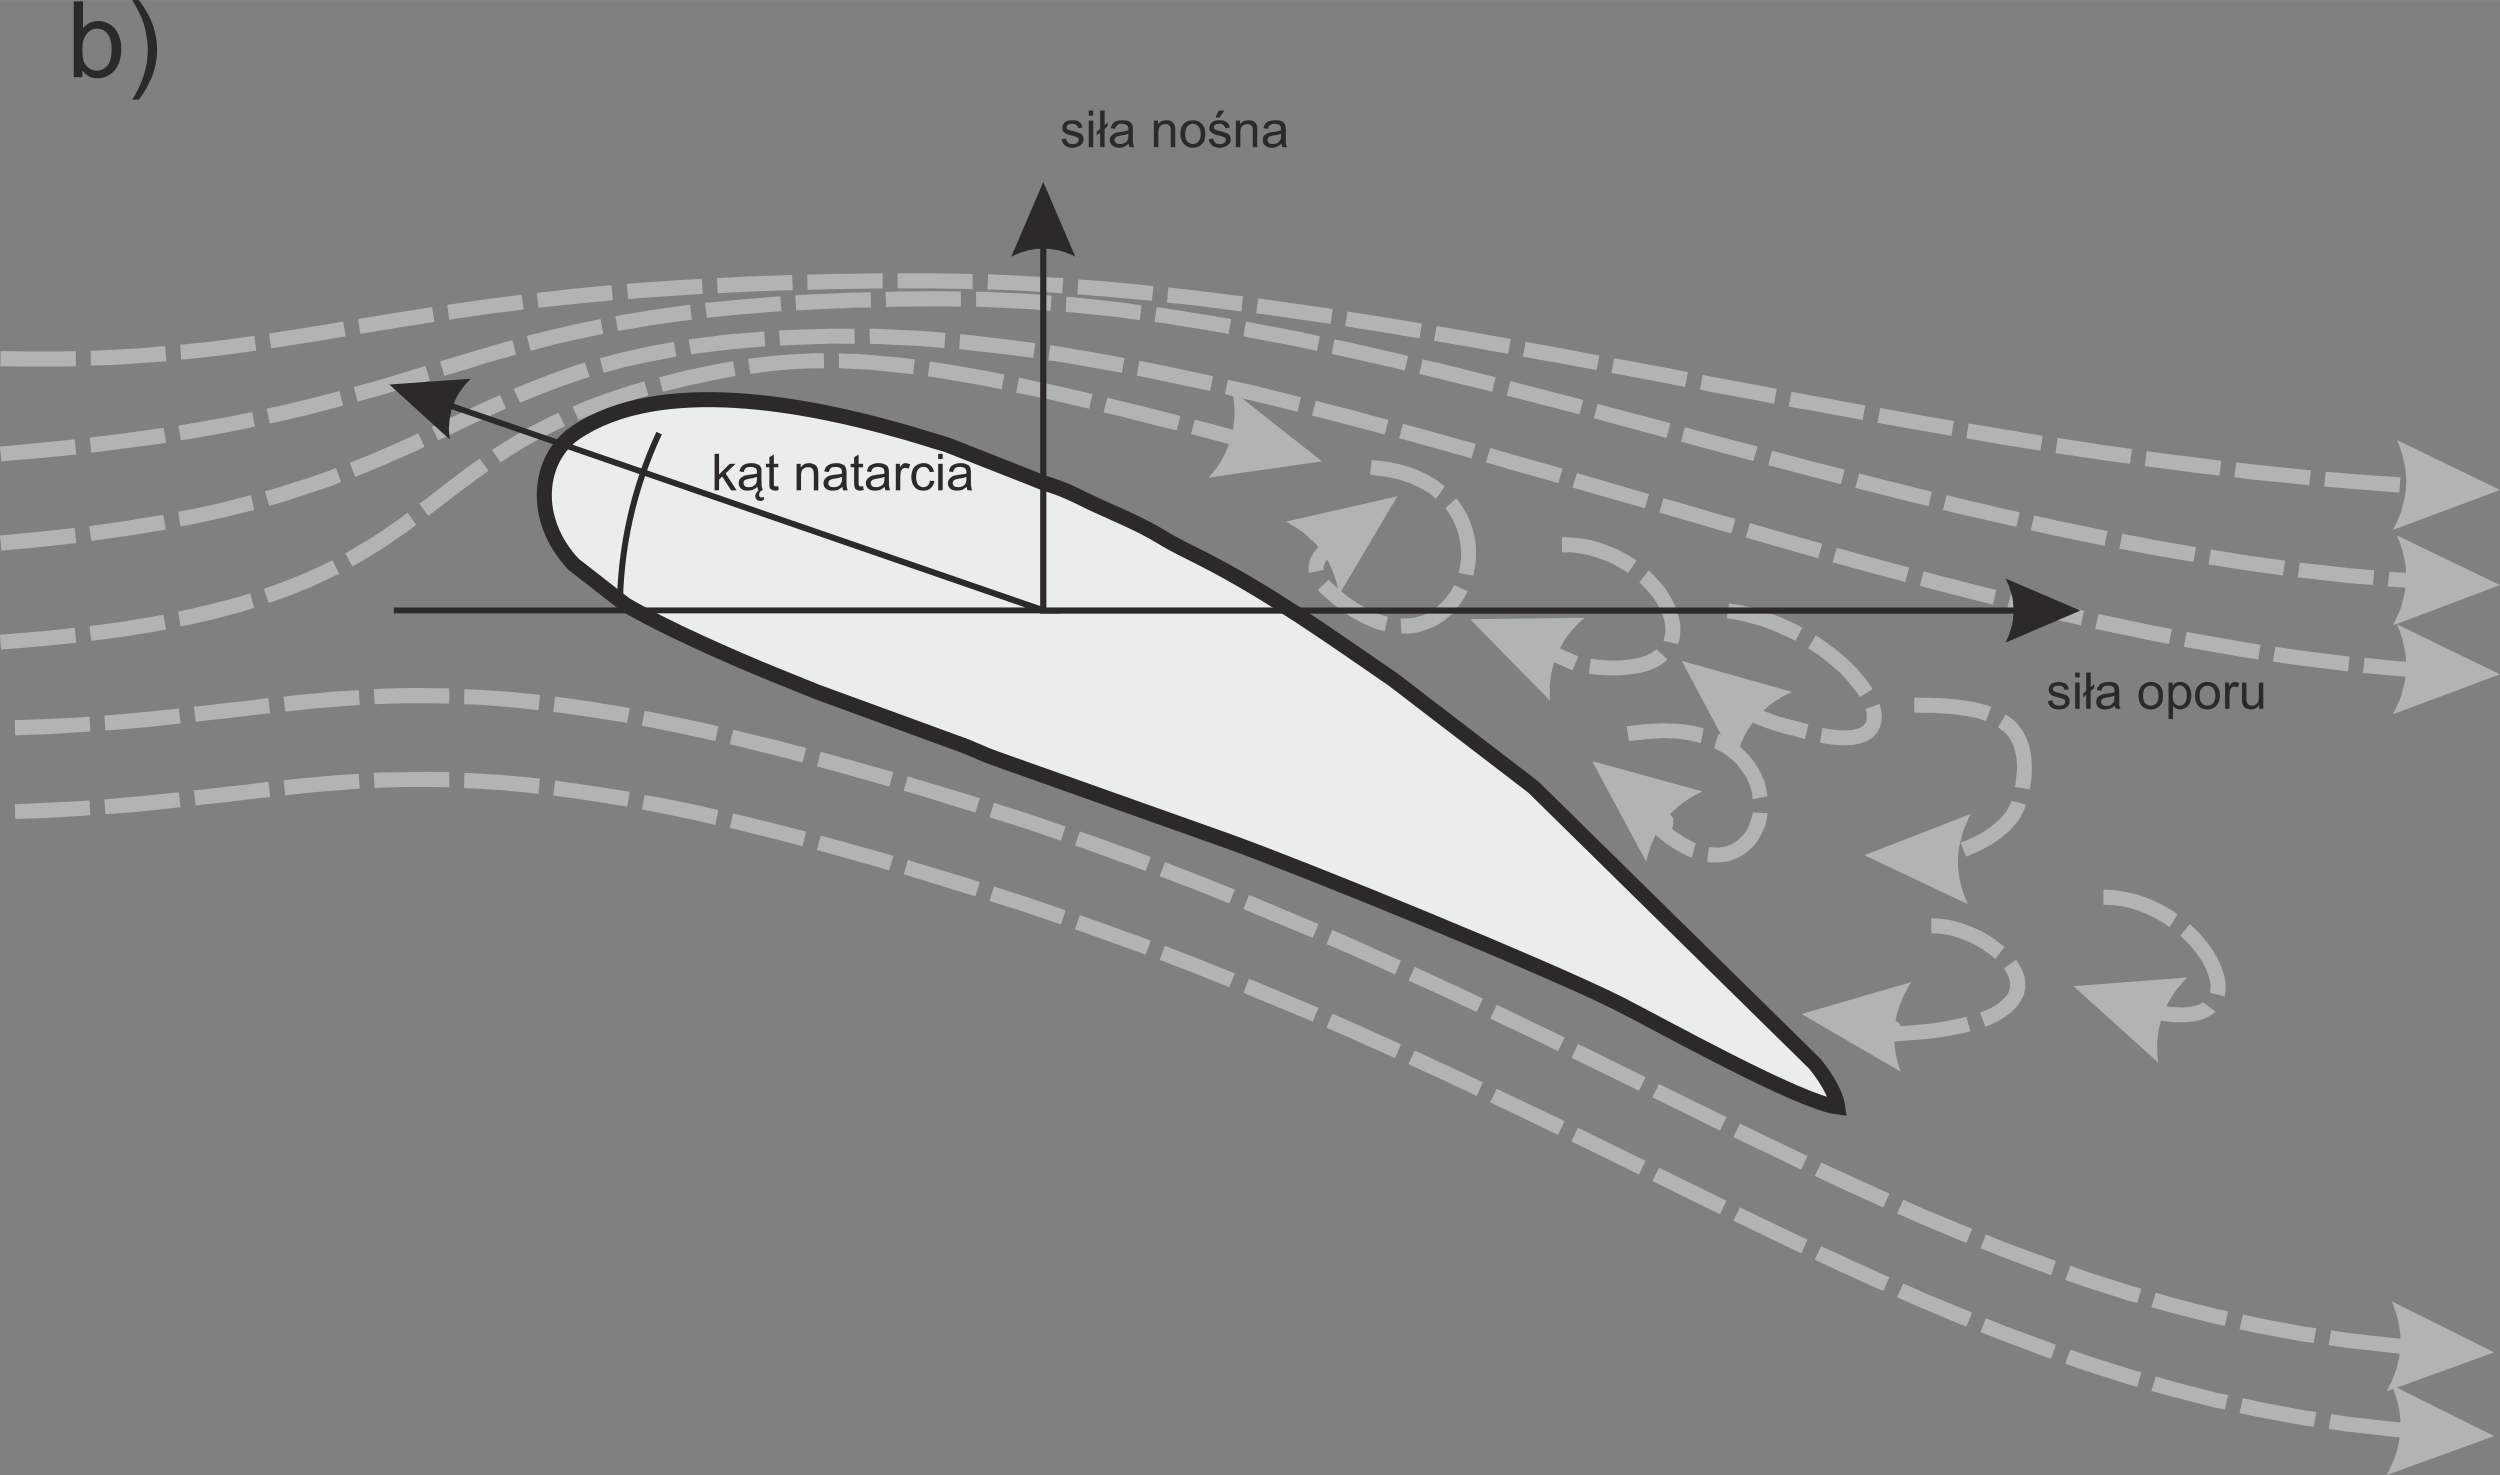 <svg width="314.323" height="185.458" viewBox="0 0 7256 4281" xmlns="http://www.w3.org/2000/svg" xmlns:xlink="http://www.w3.org/1999/xlink" fill-rule="evenodd" clip-rule="evenodd" overflow="hidden"><rect x="0" y="0" width="7256" height="4281" fill="#808080" stroke="none"/><defs></defs><g id="Warstwa_x0020_1"><g id="_545606176"><g><path d="M220 1019 220 1063 173 1064 89 1064 1 1063 2 1019 89 1020 172 1020 220 1019ZM479 1005 483 1048 475 1049 403 1054 330 1059 264 1061 263 1018 328 1015 401 1011 471 1005 479 1005ZM738 974 744 1018 741 1018 677 1027 611 1035 544 1042 526 1044 523 1000 539 999 606 992 671 984 735 975 738 974ZM996 933 1003 976 998 977 934 988 869 998 806 1008 787 1011 781 968 799 965 863 955 926 945 991 934 996 933ZM1254 891 1261 934 1199 944 1130 955 1064 966 1046 969 1039 926 1056 923 1123 912 1192 901 1254 891ZM1514 855 1520 898 1498 901 1419 911 1343 922 1304 928 1298 885 1336 879 1413 868 1493 858 1514 855ZM1775 828 1779 871 1760 873 1668 882 1581 891 1563 893 1558 850 1576 848 1664 838 1756 829 1775 828ZM2037 809 2040 853 1959 858 1857 865 1823 868 1819 824 1853 821 1956 814 2037 809ZM2299 798 2301 842 2300 842 2180 846 2083 851 2081 807 2178 802 2299 798 2299 798ZM2562 793 2562 837 2561 837 2427 839 2344 841 2343 797 2426 795 2561 793 2562 793ZM2704 793 2703 837 2703 837 2605 837 2605 793 2704 793 2704 793ZM2823 795 2823 839 2703 837 2704 793 2823 795ZM3086 807 3083 851 3083 851 2956 843 2866 840 2868 796 2958 800 3086 807 3086 807ZM3348 830 3343 873 3342 873 3212 861 3127 854 3130 811 3216 817 3347 830 3348 830ZM3608 860 3603 904 3473 887 3387 878 3391 834 3478 844 3608 860ZM3868 897 3862 940 3738 922 3646 909 3652 866 3744 879 3868 897ZM4127 939 4120 982 4006 963 3904 947 3911 904 4013 920 4127 939ZM4385 984 4377 1027 4278 1009 4162 989 4170 946 4286 966 4385 984ZM4642 1032 4634 1074 4553 1059 4420 1035 4428 992 4560 1016 4642 1032ZM4899 1080 4891 1123 4830 1111 4691 1085 4677 1082 4685 1040 4699 1042 4838 1068 4899 1080ZM5157 1129 5149 1172 5109 1164 4969 1138 4934 1131 4942 1088 4977 1095 5117 1121 5157 1129ZM5414 1176 5406 1219 5391 1216 5250 1190 5191 1180 5200 1137 5258 1148 5398 1174 5414 1176ZM5671 1222 5664 1265 5532 1242 5449 1227 5457 1184 5539 1199 5671 1222ZM5929 1265 5922 1308 5816 1291 5707 1272 5714 1229 5823 1247 5929 1265ZM6188 1303 6182 1346 6100 1335 5966 1315 5972 1271 6107 1292 6188 1303ZM6447 1337 6442 1380 6386 1374 6243 1355 6225 1353 6231 1309 6249 1312 6391 1330 6447 1337ZM6707 1365 6702 1408 6672 1405 6529 1391 6485 1385 6490 1342 6534 1347 6676 1362 6707 1365ZM6967 1385 6964 1429 6958 1429 6815 1418 6746 1412 6750 1369 6819 1375 6961 1385 6967 1385ZM7103 1393 7101 1437 7008 1431 7010 1388 7103 1393ZM7256 1422 6945 1538 6949 1530 6953 1522 6957 1514 6960 1506 6964 1498 6967 1490 6970 1482 6972 1474 6974 1466 6976 1458 6978 1450 6980 1442 6981 1434 6982 1426 6983 1417 6983 1409 6984 1401 6984 1393 6983 1385 6983 1376 6982 1368 6981 1360 6980 1352 6978 1343 6976 1335 6974 1327 6972 1319 6969 1310 6967 1302 6964 1294 6960 1285 6957 1277 6957 1277 7256 1422Z" fill="#B2B3B3" fill-rule="nonzero"/></g><g><path d="M260 2080 262 2123 217 2126 133 2131 44 2134 43 2090 131 2087 215 2083 260 2080ZM519 2056 524 2100 520 2100 449 2108 375 2115 306 2120 303 2077 371 2071 445 2064 515 2057 519 2056ZM779 2026 784 2070 721 2077 656 2085 589 2092 568 2095 563 2051 584 2049 651 2041 716 2034 779 2026ZM1041 2003 1044 2046 1041 2046 977 2051 913 2056 850 2063 828 2065 823 2022 845 2019 909 2013 973 2007 1039 2003 1041 2003ZM1304 1998 1304 2042 1242 2041 1173 2041 1107 2043 1087 2044 1085 2000 1105 1999 1173 1997 1243 1997 1304 1998ZM1567 2017 1563 2061 1545 2059 1465 2051 1387 2045 1347 2044 1348 2000 1390 2002 1468 2007 1550 2015 1567 2017ZM1828 2055 1820 2098 1814 2097 1720 2082 1630 2069 1606 2066 1611 2022 1636 2025 1726 2038 1822 2054 1828 2055ZM2085 2108 2076 2151 2019 2138 1914 2116 1863 2106 1871 2063 1922 2073 2029 2095 2085 2108ZM2340 2171 2329 2213 2249 2192 2131 2163 2118 2160 2128 2118 2141 2121 2260 2150 2340 2171ZM2593 2241 2581 2283 2507 2262 2375 2225 2371 2224 2382 2182 2386 2183 2519 2220 2593 2241ZM2810 2306 2797 2348 2797 2348 2648 2302 2623 2295 2635 2253 2660 2261 2810 2306 2810 2306ZM2844 2317 2831 2358 2797 2348 2810 2306 2844 2317ZM3093 2399 3079 2440 2971 2403 2872 2372 2885 2330 2985 2362 3093 2399ZM3340 2487 3325 2528 3304 2520 3140 2461 3120 2454 3134 2413 3155 2420 3319 2479 3340 2487ZM3584 2582 3568 2622 3463 2580 3366 2543 3381 2502 3479 2540 3584 2582ZM3827 2682 3810 2722 3767 2704 3617 2642 3609 2638 3625 2598 3634 2601 3784 2664 3827 2682ZM4066 2788 4049 2828 3913 2767 3850 2740 3867 2699 3931 2727 4066 2788ZM4304 2898 4286 2937 4194 2894 4088 2846 4106 2806 4212 2855 4304 2898ZM4541 3011 4522 3051 4462 3021 4329 2958 4325 2956 4344 2917 4348 2918 4481 2982 4541 3011ZM4776 3126 4757 3166 4719 3147 4592 3085 4561 3070 4580 3030 4611 3045 4739 3108 4776 3126ZM5011 3242 4992 3281 4969 3270 4845 3209 4796 3185 4815 3146 4864 3170 4988 3231 5011 3242ZM5246 3355 5228 3395 5212 3387 5091 3329 5031 3300 5050 3261 5110 3290 5231 3348 5246 3355ZM5484 3464 5466 3504 5452 3498 5333 3444 5267 3413 5286 3374 5351 3404 5470 3458 5484 3464ZM5724 3567 5707 3607 5691 3601 5572 3551 5506 3522 5524 3482 5589 3511 5708 3560 5724 3567ZM5967 3660 5953 3701 5931 3693 5811 3648 5748 3623 5764 3583 5826 3608 5946 3652 5967 3660ZM6215 3740 6203 3782 6174 3774 6052 3735 5994 3715 6009 3674 6066 3694 6187 3732 6215 3740ZM6467 3806 6457 3848 6423 3841 6298 3809 6244 3794 6257 3752 6309 3767 6433 3799 6467 3806ZM6723 3855 6715 3898 6680 3893 6550 3869 6500 3858 6510 3815 6559 3826 6687 3850 6723 3855ZM6981 3886 6977 3930 6947 3927 6812 3912 6759 3904 6766 3861 6817 3869 6951 3884 6981 3886ZM7087 3894 7084 3938 7020 3933 7024 3889 7087 3894ZM7239 3925 6927 4038 6931 4030 6935 4022 6939 4014 6943 4006 6946 3998 6949 3990 6952 3982 6955 3974 6957 3966 6959 3958 6961 3950 6963 3942 6964 3934 6965 3925 6966 3917 6967 3909 6967 3901 6967 3893 6967 3885 6967 3876 6966 3868 6965 3860 6964 3852 6962 3843 6961 3835 6959 3827 6956 3818 6954 3810 6951 3802 6948 3793 6945 3785 6942 3777 6942 3777 7239 3925Z" fill="#B2B3B3" fill-rule="nonzero"/></g><g><path d="M260 2323 262 2366 217 2369 133 2374 44 2377 43 2334 131 2330 215 2326 260 2323ZM519 2299 524 2343 520 2343 449 2351 375 2358 306 2363 303 2320 371 2314 445 2307 515 2300 519 2299ZM779 2269 784 2313 721 2320 656 2328 589 2335 568 2338 563 2294 584 2292 651 2284 716 2277 779 2269ZM1041 2246 1044 2289 1041 2289 977 2294 913 2299 850 2306 828 2308 823 2265 845 2262 909 2256 973 2250 1039 2246 1041 2246ZM1304 2241 1304 2285 1242 2284 1173 2284 1107 2286 1087 2287 1085 2243 1105 2242 1173 2241 1243 2240 1304 2241ZM1567 2260 1563 2304 1545 2302 1465 2294 1387 2289 1347 2287 1348 2243 1390 2245 1468 2250 1550 2258 1567 2260ZM1828 2298 1820 2341 1814 2340 1720 2325 1630 2312 1606 2309 1611 2265 1636 2269 1726 2282 1822 2297 1828 2298ZM2085 2351 2076 2394 2019 2381 1914 2359 1863 2349 1871 2307 1922 2316 2029 2338 2085 2351ZM2340 2414 2329 2456 2249 2435 2131 2406 2118 2403 2128 2361 2141 2364 2260 2393 2340 2414ZM2593 2484 2581 2526 2507 2505 2375 2468 2371 2467 2382 2425 2386 2426 2519 2463 2593 2484ZM2810 2549 2797 2591 2797 2591 2648 2545 2623 2538 2635 2496 2660 2504 2810 2549 2810 2549ZM2844 2560 2831 2601 2797 2591 2810 2549 2844 2560ZM3093 2642 3079 2683 2971 2646 2872 2615 2885 2573 2985 2605 3093 2642ZM3340 2730 3325 2771 3304 2763 3140 2704 3120 2697 3134 2656 3155 2663 3319 2722 3340 2730ZM3584 2825 3568 2865 3463 2823 3366 2786 3381 2745 3479 2783 3584 2825ZM3827 2925 3810 2965 3767 2947 3617 2885 3609 2881 3625 2841 3634 2844 3784 2907 3827 2925ZM4066 3031 4049 3071 3913 3010 3850 2983 3867 2942 3931 2970 4066 3031ZM4304 3141 4286 3181 4194 3137 4088 3089 4106 3049 4212 3098 4304 3141ZM4541 3254 4522 3294 4462 3265 4329 3201 4325 3199 4344 3160 4348 3162 4481 3225 4541 3254ZM4776 3369 4757 3409 4719 3390 4592 3328 4561 3313 4580 3273 4611 3288 4739 3351 4776 3369ZM5011 3485 4992 3524 4969 3513 4845 3452 4796 3428 4815 3389 4864 3413 4988 3474 5011 3485ZM5246 3598 5228 3638 5212 3630 5091 3572 5031 3543 5050 3504 5110 3533 5231 3591 5246 3598ZM5484 3707 5466 3747 5452 3741 5333 3687 5267 3656 5286 3617 5351 3647 5470 3701 5484 3707ZM5724 3810 5707 3850 5691 3844 5572 3794 5506 3765 5524 3725 5589 3754 5708 3803 5724 3810ZM5967 3903 5953 3944 5931 3936 5811 3891 5748 3866 5764 3826 5826 3851 5946 3895 5967 3903ZM6215 3983 6203 4025 6174 4017 6052 3978 5994 3958 6009 3917 6066 3937 6187 3975 6215 3983ZM6467 4049 6457 4091 6423 4084 6298 4052 6244 4037 6257 3995 6309 4010 6433 4042 6467 4049ZM6723 4098 6715 4141 6680 4136 6550 4112 6500 4101 6510 4058 6559 4069 6687 4093 6723 4098ZM6981 4129 6977 4173 6947 4170 6812 4155 6759 4147 6766 4104 6817 4112 6951 4127 6981 4129ZM7087 4137 7084 4181 7020 4176 7024 4132 7087 4137ZM7239 4168 6927 4281 6931 4273 6935 4265 6939 4257 6943 4249 6946 4241 6949 4233 6952 4225 6955 4217 6957 4209 6959 4201 6961 4193 6963 4185 6964 4177 6965 4168 6966 4160 6967 4152 6967 4144 6967 4136 6967 4128 6967 4119 6966 4111 6965 4103 6964 4095 6962 4086 6961 4078 6959 4070 6956 4061 6954 4053 6951 4045 6948 4036 6945 4028 6942 4020 6942 4020 7239 4168Z" fill="#B2B3B3" fill-rule="nonzero"/></g><g><path d="M217 1275 221 1319 132 1328 4 1339 0 1296 128 1284 217 1275ZM475 1242 482 1285 470 1287 365 1301 265 1314 260 1270 359 1258 463 1243 475 1242ZM732 1196 740 1238 659 1255 568 1271 525 1278 518 1235 560 1228 651 1212 732 1196ZM985 1135 996 1177 974 1183 902 1202 826 1220 783 1229 774 1186 816 1177 892 1159 963 1141 985 1135ZM1235 1062 1248 1104 1235 1108 1173 1127 1109 1146 1043 1164 1038 1166 1027 1124 1031 1122 1097 1104 1160 1085 1222 1066 1235 1062ZM1487 987 1498 1029 1477 1035 1416 1052 1356 1071 1295 1089 1290 1091 1277 1049 1283 1047 1343 1029 1404 1011 1465 993 1487 987ZM1743 926 1751 969 1740 971 1670 986 1604 1001 1540 1018 1529 975 1593 959 1661 943 1732 928 1743 926ZM2003 884 2008 928 1974 932 1891 944 1814 957 1794 960 1786 918 1806 914 1884 901 1968 889 2003 884ZM2265 860 2268 903 2256 904 2156 912 2062 921 2052 923 2046 879 2057 878 2152 869 2253 861 2265 860ZM2527 848 2528 892 2480 893 2364 898 2311 901 2308 857 2362 854 2478 849 2527 848ZM2737 845 2737 889 2737 889 2604 890 2572 891 2570 847 2603 846 2737 845 2737 845ZM2789 846 2789 890 2737 889 2737 845 2789 846ZM3052 858 3049 902 2988 897 2862 891 2833 890 2833 847 2863 847 2991 853 3052 858ZM3313 886 3308 929 3243 920 3115 907 3093 905 3095 861 3119 863 3248 877 3313 886ZM3573 926 3566 969 3502 958 3372 937 3351 935 3357 891 3378 894 3509 915 3573 926ZM3831 976 3822 1018 3765 1006 3633 981 3609 976 3616 933 3641 938 3773 963 3831 976ZM4087 1033 4077 1075 4030 1064 3897 1034 3865 1027 3873 985 3906 991 4040 1022 4087 1033ZM4341 1095 4331 1137 4299 1129 4164 1096 4119 1085 4129 1043 4175 1053 4310 1087 4341 1095ZM4595 1161 4584 1203 4571 1199 4435 1164 4373 1148 4384 1106 4445 1122 4582 1157 4595 1161ZM4848 1228 4837 1271 4707 1236 4626 1214 4637 1172 4719 1194 4848 1228ZM5101 1296 5089 1338 4983 1310 4879 1282 4890 1240 4994 1268 5101 1296ZM5354 1363 5343 1405 5260 1384 5132 1350 5143 1308 5271 1342 5354 1363ZM5607 1427 5597 1469 5539 1455 5400 1420 5385 1416 5396 1374 5410 1378 5550 1413 5607 1427ZM5862 1487 5852 1529 5821 1522 5680 1490 5639 1480 5650 1437 5690 1447 5830 1480 5862 1487ZM6117 1541 6108 1584 6103 1583 5962 1554 5894 1539 5904 1496 5971 1511 6112 1540 6117 1541ZM6374 1588 6366 1631 6245 1610 6151 1592 6160 1549 6253 1567 6374 1588ZM6632 1627 6626 1670 6530 1657 6410 1638 6417 1595 6536 1614 6632 1627ZM6891 1655 6887 1698 6815 1692 6672 1676 6669 1676 6675 1633 6678 1633 6819 1649 6891 1655ZM7103 1669 7101 1713 6958 1704 6930 1702 6935 1659 6961 1661 7103 1669ZM7256 1698 6945 1815 6949 1807 6953 1799 6957 1791 6960 1783 6964 1775 6967 1767 6970 1759 6972 1751 6974 1743 6976 1735 6978 1726 6980 1718 6981 1710 6982 1702 6983 1694 6983 1686 6984 1678 6984 1669 6983 1661 6983 1653 6982 1645 6981 1636 6980 1628 6978 1620 6976 1612 6974 1603 6972 1595 6969 1587 6967 1579 6964 1570 6960 1562 6957 1554 6957 1554 7256 1698Z" fill="#B2B3B3" fill-rule="nonzero"/></g><g><path d="M217 1532 221 1576 133 1586 4 1598 0 1554 128 1542 217 1532ZM474 1494 481 1537 469 1539 365 1556 265 1570 259 1527 358 1513 461 1496 474 1494ZM728 1437 738 1480 657 1500 566 1520 524 1528 517 1485 557 1478 647 1458 728 1437ZM975 1358 990 1399 963 1410 894 1433 820 1457 781 1468 769 1426 807 1415 880 1392 948 1369 975 1358ZM1214 1257 1232 1297 1205 1310 1148 1335 1090 1360 1031 1384 1015 1343 1073 1320 1131 1295 1187 1270 1214 1257ZM1451 1146 1469 1186 1468 1186 1416 1210 1364 1234 1312 1259 1272 1278 1253 1239 1293 1220 1345 1195 1398 1170 1450 1147 1451 1146ZM1698 1052 1711 1094 1689 1101 1630 1121 1575 1142 1521 1164 1509 1168 1491 1129 1504 1123 1559 1101 1616 1079 1675 1059 1698 1052ZM1956 992 1963 1035 1957 1036 1883 1050 1815 1065 1752 1082 1741 1040 1804 1023 1875 1007 1950 993 1956 992ZM2218 962 2221 1005 2211 1006 2120 1014 2036 1024 2006 1028 1999 985 2030 981 2116 970 2208 963 2218 962ZM2412 954 2413 997 2413 997 2308 1001 2264 1003 2261 959 2306 957 2412 954 2412 954ZM2480 954 2481 998 2413 997 2412 954 2480 954ZM2744 966 2741 1010 2667 1004 2539 998 2525 998 2524 954 2540 954 2670 960 2744 966ZM3005 996 2999 1039 2933 1030 2799 1015 2784 1013 2787 970 2803 971 2938 987 3005 996ZM3264 1039 3256 1082 3207 1073 3069 1049 3043 1046 3048 1002 3076 1006 3215 1030 3264 1039ZM3521 1092 3512 1135 3491 1130 3348 1100 3299 1090 3307 1047 3357 1057 3500 1087 3521 1092ZM3776 1153 3766 1195 3635 1163 3555 1144 3564 1102 3645 1120 3776 1153ZM4030 1219 4019 1261 3928 1237 3808 1206 3819 1163 3939 1194 4030 1219ZM4283 1288 4271 1330 4227 1318 4077 1276 4061 1272 4072 1230 4088 1234 4239 1276 4283 1288ZM4535 1360 4523 1402 4378 1361 4313 1342 4325 1300 4390 1319 4535 1360ZM4786 1434 4774 1475 4682 1449 4564 1415 4577 1373 4694 1407 4786 1434ZM5037 1506 5025 1548 4989 1538 4835 1493 4816 1488 4828 1446 4847 1451 5001 1496 5037 1506ZM5289 1578 5277 1620 5143 1582 5067 1560 5079 1518 5154 1540 5289 1578ZM5541 1647 5530 1689 5450 1668 5319 1632 5331 1590 5462 1626 5541 1647ZM5794 1712 5784 1755 5758 1748 5604 1709 5572 1700 5583 1658 5615 1667 5768 1706 5794 1712ZM6049 1773 6039 1815 5911 1786 5826 1765 5837 1723 5921 1743 6049 1773ZM6304 1826 6295 1869 6215 1853 6081 1825 6091 1782 6223 1810 6304 1826ZM6561 1871 6554 1914 6515 1908 6366 1882 6338 1877 6347 1834 6373 1839 6522 1865 6561 1871ZM6819 1905 6815 1949 6811 1948 6664 1930 6597 1920 6604 1877 6670 1887 6816 1905 6819 1905ZM7080 1926 7076 1970 6957 1962 6858 1953 6863 1909 6961 1919 7080 1926ZM7256 1957 6945 2073 6949 2065 6953 2057 6957 2049 6960 2041 6964 2033 6967 2025 6970 2017 6972 2009 6974 2001 6976 1993 6978 1985 6980 1977 6981 1968 6982 1960 6983 1952 6983 1944 6984 1936 6984 1928 6983 1919 6983 1911 6982 1903 6981 1895 6980 1887 6978 1878 6976 1870 6974 1862 6972 1853 6969 1845 6967 1837 6964 1829 6960 1820 6957 1812 6957 1812 7256 1957Z" fill="#B2B3B3" fill-rule="nonzero"/></g><g><path d="M217 1822 221 1865 128 1875 3 1885 0 1842 124 1832 217 1822ZM474 1784 482 1827 450 1833 351 1849 265 1860 260 1817 344 1806 442 1790 474 1784ZM726 1722 738 1764 703 1775 625 1796 541 1815 524 1818 517 1775 532 1772 614 1753 690 1733 726 1722ZM965 1626 984 1665 957 1678 901 1704 840 1729 780 1750 766 1709 824 1688 884 1664 938 1639 965 1626ZM1183 1488 1208 1523 1189 1538 1147 1567 1104 1596 1058 1624 1023 1644 1002 1606 1036 1586 1081 1559 1123 1531 1163 1503 1183 1488ZM1392 1331 1418 1366 1382 1392 1343 1421 1305 1450 1267 1479 1243 1497 1217 1462 1240 1445 1279 1415 1317 1386 1356 1356 1392 1331ZM1621 1198 1640 1237 1604 1254 1554 1280 1507 1307 1464 1335 1453 1342 1428 1306 1440 1298 1485 1270 1533 1242 1584 1215 1621 1198ZM1870 1107 1882 1148 1846 1158 1778 1181 1715 1204 1679 1219 1662 1180 1699 1164 1764 1140 1834 1117 1870 1107ZM1992 1075 2002 1118 2002 1118 1924 1137 1913 1095 1992 1075 1992 1075ZM2127 1048 2135 1091 2113 1095 2077 1102 2040 1110 2002 1118 1992 1075 2031 1067 2068 1059 2106 1052 2127 1048ZM2391 1025 2392 1069 2366 1069 2329 1070 2293 1072 2257 1075 2221 1079 2185 1084 2178 1085 2171 1042 2179 1040 2216 1036 2253 1032 2290 1029 2327 1027 2365 1025 2391 1025ZM2655 1043 2650 1086 2610 1082 2566 1077 2524 1073 2482 1071 2443 1069 2435 1069 2435 1025 2444 1026 2485 1027 2527 1030 2570 1034 2615 1038 2655 1043ZM2915 1087 2907 1130 2863 1121 2808 1111 2755 1102 2705 1094 2693 1092 2699 1049 2711 1051 2762 1059 2815 1068 2871 1078 2915 1087ZM3171 1144 3161 1186 3112 1175 3045 1159 2981 1146 2949 1139 2958 1096 2990 1103 3055 1117 3122 1132 3171 1144ZM3426 1207 3415 1249 3415 1249 3333 1229 3256 1209 3203 1197 3214 1154 3266 1167 3344 1186 3425 1207 3426 1207ZM3679 1274 3668 1316 3589 1295 3500 1271 3457 1260 3468 1218 3511 1229 3601 1253 3679 1274ZM3837 1339 3508 1386 3514 1379 3520 1372 3525 1365 3531 1358 3536 1351 3540 1344 3545 1337 3549 1329 3553 1322 3557 1314 3560 1307 3563 1299 3566 1292 3569 1284 3572 1276 3574 1268 3576 1260 3578 1252 3579 1244 3580 1236 3581 1228 3582 1220 3583 1211 3583 1203 3583 1194 3583 1186 3582 1177 3582 1169 3581 1160 3579 1151 3578 1142 3576 1133 3576 1133 3837 1339Z" fill="#B2B3B3" fill-rule="nonzero"/></g><g><path d="M4193 1412 4168 1448 4148 1431 4122 1416 4092 1402 4058 1391 4020 1383 3977 1378 3981 1335 4027 1340 4069 1349 4107 1361 4142 1377 4172 1395 4193 1412ZM4276 1671 4233 1662 4236 1652 4240 1628 4241 1605 4239 1581 4235 1557 4228 1534 4218 1511 4205 1489 4195 1475 4227 1446 4241 1465 4257 1491 4269 1519 4277 1547 4283 1576 4284 1604 4283 1633 4278 1661 4276 1671ZM4068 1839 4065 1795 4084 1795 4108 1792 4129 1786 4149 1776 4167 1765 4183 1750 4198 1734 4211 1716 4220 1698 4260 1716 4248 1738 4232 1761 4214 1782 4193 1800 4170 1815 4144 1826 4117 1835 4087 1839 4068 1839ZM3846 1733 3875 1701 3875 1701 3910 1730 3943 1753 3974 1770 4004 1783 4028 1790 4019 1832 3990 1824 3955 1809 3920 1790 3883 1764 3846 1733 3846 1733ZM3825 1712 3857 1682 3862 1688 3868 1694 3875 1701 3846 1733 3838 1726 3830 1718 3825 1712ZM3919 1513 3945 1548 3936 1554 3927 1561 3919 1567 3911 1573 3903 1579 3896 1584 3889 1590 3882 1595 3876 1601 3870 1606 3865 1611 3860 1615 3856 1620 3852 1624 3849 1628 3847 1632 3845 1636 3843 1640 3842 1643 3842 1646 3841 1649 3842 1652 3842 1654 3799 1663 3798 1656 3798 1648 3799 1640 3800 1632 3802 1625 3805 1617 3809 1611 3813 1604 3818 1598 3823 1591 3829 1585 3834 1579 3841 1573 3847 1568 3854 1562 3861 1556 3869 1550 3877 1544 3885 1538 3893 1532 3902 1526 3910 1519 3919 1513ZM4056 1440 3887 1725 3885 1717 3883 1708 3881 1699 3879 1691 3877 1682 3874 1674 3871 1666 3868 1658 3865 1650 3861 1643 3858 1635 3854 1628 3850 1621 3845 1614 3841 1607 3836 1601 3831 1594 3826 1588 3821 1581 3815 1575 3809 1569 3803 1564 3797 1558 3791 1553 3784 1547 3777 1542 3770 1537 3763 1532 3756 1527 3748 1523 3740 1518 3732 1514 3732 1514 4056 1440Z" fill="#B2B3B3" fill-rule="nonzero"/></g><g><path d="M4750 1627 4725 1663 4721 1660 4701 1648 4680 1636 4657 1626 4634 1618 4610 1611 4585 1606 4560 1603 4534 1603 4533 1559 4562 1560 4592 1563 4620 1568 4647 1576 4674 1586 4699 1597 4723 1610 4746 1624 4750 1627ZM4870 1869 4828 1860 4832 1845 4834 1832 4833 1817 4831 1802 4826 1787 4819 1770 4811 1754 4800 1737 4788 1721 4773 1705 4757 1689 4758 1690 4785 1656 4787 1657 4805 1675 4821 1693 4836 1712 4848 1732 4859 1752 4867 1772 4873 1793 4877 1813 4877 1834 4875 1854 4870 1869ZM4612 1956 4617 1912 4634 1914 4670 1917 4701 1917 4729 1914 4754 1910 4774 1904 4791 1896 4804 1887 4808 1884 4840 1914 4831 1922 4811 1935 4789 1945 4764 1952 4735 1957 4703 1960 4668 1960 4630 1958 4612 1956ZM4400 1876 4417 1835 4433 1842 4449 1849 4463 1855 4476 1860 4489 1865 4500 1870 4511 1875 4520 1879 4529 1882 4537 1886 4544 1889 4551 1892 4557 1894 4562 1897 4567 1899 4571 1901 4575 1902 4578 1904 4580 1905 4581 1905 4564 1945 4563 1945 4560 1944 4557 1942 4553 1941 4549 1939 4544 1937 4539 1934 4533 1932 4527 1929 4520 1926 4512 1923 4503 1919 4493 1915 4483 1910 4472 1906 4459 1900 4446 1895 4432 1889 4417 1882 4400 1876ZM4267 1797 4599 1793 4592 1799 4585 1805 4579 1811 4573 1817 4567 1824 4562 1830 4556 1837 4551 1844 4546 1851 4541 1857 4537 1865 4533 1872 4529 1879 4525 1886 4522 1894 4518 1901 4515 1909 4513 1916 4510 1924 4508 1932 4506 1940 4504 1948 4502 1956 4501 1965 4500 1973 4499 1981 4498 1990 4498 1999 4498 2008 4498 2016 4498 2025 4499 2034 4499 2034 4267 1797Z" fill="#B2B3B3" fill-rule="nonzero"/></g><g><path d="M5231 1822 5211 1860 5200 1854 5171 1841 5142 1828 5111 1817 5079 1808 5046 1800 5012 1794 5018 1751 5055 1757 5090 1765 5124 1776 5157 1787 5189 1801 5220 1815 5231 1822ZM5435 2000 5398 2023 5398 2022 5387 2006 5373 1989 5358 1971 5341 1953 5321 1936 5300 1918 5278 1901 5253 1885 5248 1882 5270 1844 5277 1848 5303 1866 5327 1884 5350 1903 5371 1922 5390 1941 5407 1961 5422 1980 5435 2000 5435 2000ZM5282 2155 5290 2112 5303 2115 5330 2119 5353 2120 5373 2119 5388 2116 5399 2112 5407 2107 5413 2101 5416 2095 5418 2087 5418 2078 5417 2066 5414 2058 5455 2043 5459 2057 5462 2075 5461 2094 5456 2111 5448 2127 5435 2141 5418 2151 5399 2158 5378 2162 5353 2163 5326 2162 5296 2158 5282 2155ZM5225 2141 5237 2099 5237 2099 5249 2102 5239 2145 5225 2141 5225 2141ZM5030 2063 5054 2026 5059 2030 5067 2035 5076 2040 5084 2045 5091 2049 5099 2053 5106 2057 5114 2060 5121 2064 5128 2067 5135 2069 5142 2072 5148 2074 5155 2077 5161 2079 5168 2081 5174 2082 5180 2084 5186 2086 5192 2087 5198 2089 5204 2090 5209 2092 5215 2093 5221 2095 5226 2096 5232 2098 5237 2099 5225 2141 5220 2140 5215 2138 5210 2137 5204 2135 5199 2134 5193 2133 5187 2131 5181 2130 5175 2128 5168 2126 5162 2124 5155 2122 5148 2120 5141 2118 5134 2115 5127 2113 5119 2110 5111 2107 5103 2104 5095 2100 5087 2096 5079 2092 5071 2087 5062 2083 5053 2078 5044 2072 5035 2066 5030 2063ZM4987 2031 5014 1997 5020 2002 4993 2036 4987 2031ZM4881 1918 5201 2008 5193 2012 5185 2016 5177 2020 5169 2024 5162 2029 5155 2033 5148 2038 5141 2043 5134 2048 5128 2054 5122 2059 5116 2065 5110 2071 5104 2077 5099 2083 5093 2089 5088 2095 5084 2102 5079 2109 5074 2116 5070 2123 5066 2130 5062 2137 5059 2145 5055 2153 5052 2161 5049 2169 5046 2177 5043 2185 5041 2194 5039 2202 5037 2211 5037 2211 4881 1918Z" fill="#B2B3B3" fill-rule="nonzero"/></g><g><path d="M5779 2052 5764 2093 5763 2092 5750 2088 5737 2084 5723 2081 5708 2078 5693 2076 5677 2074 5661 2072 5644 2071 5627 2070 5610 2069 5592 2069 5574 2069 5556 2068 5556 2025 5574 2025 5593 2025 5611 2026 5629 2026 5647 2027 5665 2029 5682 2030 5699 2033 5716 2035 5732 2038 5748 2042 5763 2046 5778 2051 5779 2052ZM5891 2291 5848 2284 5850 2275 5852 2255 5854 2237 5854 2221 5853 2205 5851 2191 5848 2178 5845 2167 5840 2156 5835 2146 5829 2137 5822 2129 5814 2122 5805 2115 5799 2110 5822 2073 5831 2080 5843 2089 5854 2099 5863 2111 5872 2123 5879 2137 5885 2152 5890 2167 5894 2184 5896 2201 5897 2220 5897 2239 5896 2260 5893 2282 5891 2291ZM5706 2486 5691 2445 5697 2443 5708 2439 5718 2434 5728 2430 5738 2425 5748 2419 5757 2414 5766 2408 5775 2402 5783 2396 5791 2389 5798 2383 5805 2376 5812 2369 5817 2362 5823 2355 5827 2348 5831 2340 5835 2333 5838 2325 5838 2324 5880 2335 5879 2339 5875 2350 5870 2360 5865 2370 5859 2380 5852 2389 5844 2398 5837 2406 5828 2415 5819 2423 5810 2430 5801 2437 5790 2444 5780 2451 5769 2457 5758 2463 5747 2469 5736 2474 5724 2479 5712 2484 5706 2486ZM5563 2509 5565 2466 5575 2466 5586 2465 5597 2465 5608 2464 5619 2463 5631 2461 5642 2459 5651 2457 5661 2499 5650 2501 5638 2504 5625 2506 5613 2507 5600 2508 5588 2509 5576 2509 5563 2509ZM5411 2482 5721 2362 5716 2370 5712 2378 5709 2386 5705 2394 5702 2402 5699 2410 5696 2418 5694 2427 5692 2435 5690 2443 5688 2451 5686 2459 5685 2467 5684 2475 5684 2483 5683 2492 5683 2500 5683 2508 5683 2516 5684 2524 5685 2533 5686 2541 5687 2549 5689 2557 5691 2566 5693 2574 5695 2582 5698 2590 5701 2599 5704 2607 5708 2615 5711 2624 5711 2624 5411 2482Z" fill="#B2B3B3" fill-rule="nonzero"/></g><g><path d="M4945 2114 4936 2157 4910 2150 4872 2144 4828 2142 4781 2145 4728 2151 4721 2108 4777 2101 4828 2099 4876 2101 4919 2107 4945 2114ZM5130 2311 5087 2320 5085 2301 5079 2280 5070 2259 5057 2239 5042 2219 5023 2201 5001 2185 4975 2171 4975 2171 4988 2129 4993 2131 5024 2148 5051 2168 5074 2190 5093 2214 5108 2239 5120 2265 5127 2292 5130 2311ZM4955 2501 4960 2458 4968 2459 4989 2460 5008 2457 5025 2451 5040 2442 5053 2430 5065 2417 5074 2401 5081 2383 5086 2364 5087 2358 5130 2360 5129 2372 5123 2397 5113 2420 5100 2442 5084 2461 5065 2477 5043 2490 5019 2499 4992 2503 4963 2503 4955 2501ZM4732 2348 4763 2318 4794 2353 4828 2385 4860 2411 4890 2431 4918 2446 4922 2447 4910 2489 4901 2486 4868 2469 4834 2447 4799 2418 4763 2383 4732 2348ZM4727 2321 4755 2287 4774 2303 4791 2317 4806 2329 4818 2339 4829 2348 4837 2355 4844 2361 4849 2366 4853 2370 4857 2376 4855 2402 4832 2409 4826 2407 4822 2405 4817 2402 4812 2399 4806 2395 4800 2391 4793 2387 4787 2383 4780 2378 4773 2374 4766 2369 4760 2365 4785 2329 4790 2333 4797 2337 4804 2342 4811 2346 4817 2351 4823 2355 4829 2358 4834 2362 4839 2364 4842 2366 4844 2367 4843 2367 4822 2373 4819 2398 4821 2399 4819 2397 4815 2393 4808 2388 4800 2381 4790 2373 4778 2362 4764 2351 4747 2337 4727 2321ZM4621 2209 4941 2297 4933 2301 4925 2305 4917 2309 4910 2313 4902 2318 4895 2323 4888 2328 4881 2333 4875 2338 4868 2343 4862 2349 4856 2354 4850 2360 4845 2366 4839 2372 4834 2379 4829 2385 4824 2392 4820 2399 4815 2406 4811 2413 4807 2420 4803 2427 4800 2435 4796 2443 4793 2451 4790 2459 4787 2467 4785 2475 4782 2484 4780 2493 4778 2501 4778 2501 4621 2209Z" fill="#B2B3B3" fill-rule="nonzero"/></g><g><path d="M5818 2749 5791 2783 5778 2772 5763 2761 5747 2751 5730 2741 5712 2733 5694 2725 5676 2719 5658 2714 5640 2711 5623 2709 5606 2709 5605 2665 5626 2666 5647 2668 5668 2672 5689 2678 5709 2685 5730 2693 5750 2702 5769 2713 5788 2725 5805 2738 5818 2749ZM5762 2979 5747 2939 5752 2937 5776 2927 5795 2916 5809 2905 5820 2894 5828 2884 5832 2874 5834 2864 5834 2853 5832 2843 5828 2831 5822 2820 5816 2811 5851 2785 5859 2797 5868 2814 5875 2831 5878 2850 5878 2869 5874 2887 5865 2905 5853 2922 5838 2938 5818 2952 5795 2966 5768 2978 5762 2979ZM5498 3023 5496 2979 5506 2979 5560 2975 5609 2970 5653 2963 5691 2955 5707 2951 5719 2993 5701 2998 5660 3006 5615 3013 5564 3018 5508 3022 5498 3023ZM5447 3025 5446 2981 5446 2981 5452 2981 5455 3024 5447 3025 5447 3025ZM5379 2983 5384 2940 5405 2942 5424 2945 5440 2948 5455 2950 5467 2952 5478 2955 5487 2957 5494 2960 5501 2962 5507 2966 5514 2972 5519 2985 5516 3000 5510 3007 5504 3011 5499 3014 5494 3015 5489 3017 5484 3018 5479 3019 5473 3020 5468 3021 5464 3022 5459 3022 5455 3023 5452 3023 5449 3024 5448 3024 5449 3024 5447 2981 5444 2981 5446 2981 5447 3025 5444 3025 5439 3024 5437 2982 5440 2981 5443 2981 5446 2980 5449 2980 5453 2979 5457 2979 5461 2978 5466 2977 5470 2976 5474 2975 5478 2975 5481 2974 5483 2973 5483 2973 5482 2974 5478 2978 5476 2989 5480 2999 5483 3002 5482 3002 5480 3001 5475 2999 5467 2997 5458 2995 5447 2993 5433 2991 5418 2988 5399 2986 5379 2983ZM5229 2943 5548 2850 5543 2858 5538 2865 5534 2873 5530 2881 5526 2888 5522 2896 5519 2904 5516 2912 5513 2920 5510 2928 5508 2936 5505 2944 5504 2952 5502 2960 5501 2968 5499 2976 5499 2984 5498 2992 5498 3000 5498 3008 5498 3017 5498 3025 5499 3033 5500 3042 5501 3050 5502 3058 5504 3067 5506 3075 5508 3084 5510 3092 5513 3101 5516 3110 5516 3110 5229 2943Z" fill="#B2B3B3" fill-rule="nonzero"/></g><g><path d="M6320 2654 6297 2691 6278 2678 6256 2665 6233 2654 6209 2644 6184 2636 6158 2630 6132 2627 6105 2626 6105 2582 6136 2583 6166 2588 6195 2594 6223 2603 6251 2614 6277 2627 6302 2641 6320 2654ZM6457 2892 6414 2881 6414 2881 6416 2869 6416 2856 6413 2842 6408 2826 6402 2810 6393 2793 6381 2775 6368 2758 6354 2741 6337 2724 6328 2716 6356 2682 6367 2692 6386 2711 6402 2730 6417 2750 6430 2771 6441 2791 6449 2811 6456 2832 6459 2852 6460 2872 6457 2891 6457 2892ZM6195 2945 6207 2903 6211 2904 6249 2914 6282 2920 6311 2923 6336 2924 6357 2922 6375 2918 6388 2913 6398 2906 6395 2909 6430 2936 6426 2940 6408 2952 6387 2960 6364 2965 6338 2967 6308 2967 6275 2963 6239 2956 6199 2946 6195 2945ZM6018 2862 6349 2837 6343 2843 6336 2850 6330 2857 6325 2863 6319 2870 6314 2877 6309 2884 6304 2891 6300 2898 6296 2905 6292 2912 6288 2920 6285 2927 6281 2935 6278 2942 6275 2950 6273 2958 6271 2966 6269 2974 6267 2982 6265 2990 6264 2998 6263 3006 6262 3015 6261 3023 6261 3032 6261 3040 6261 3049 6261 3058 6262 3066 6263 3075 6264 3084 6264 3084 6018 2862Z" fill="#B2B3B3" fill-rule="nonzero"/></g></g><path d="M5334 3213C5326 3155 5266 3086 5266 3086L4450 2284 4043 1972C3864 1849 3682 1719 3491 1622 3451 1601 3414 1585 3372 1559 3297 1513 3217 1485 3134 1443 3105 1429 3096 1425 3070 1415 3045 1406 3030 1403 3003 1391L2749 1291C2703 1278 2663 1264 2608 1249 2345 1175 1917 1089 1670 1256 1563 1329 1539 1504 1665 1638L1814 1754C1920 1818 2133 1912 2250 1959 2294 1977 2324 1989 2371 2008L2773 2155C2821 2171 2845 2186 2894 2203L3558 2439C3780 2518 4499 2812 4699 2913 4821 2975 5222 3199 5334 3213Z" stroke="#2B2A29" stroke-width="43.622" fill="#EBECEC"/><g><path d="M3028 528 3121 745 3121 745 3115 742 3110 739 3104 737 3098 735 3092 732 3086 731 3081 729 3075 727 3069 726 3063 725 3057 724 3051 723 3046 722 3040 722 3034 722 3028 721 3022 722 3017 722 3011 722 3005 723 2999 724 2993 725 2987 726 2982 727 2976 729 2970 731 2964 732 2958 735 2953 737 2947 739 2941 742 2935 745 3028 528ZM3019 1772 3019 637 3037 637 3037 1772 3028 1781 3019 1772ZM3028 1781 3019 1781 3019 1772 3028 1781ZM5929 1781 3028 1781 3028 1763 5929 1763 5929 1781ZM6038 1772 5821 1865 5824 1859 5826 1853 5829 1848 5831 1842 5833 1836 5835 1830 5837 1824 5838 1819 5840 1813 5841 1807 5842 1801 5843 1795 5843 1789 5844 1784 5844 1778 5844 1772 5844 1766 5844 1760 5843 1755 5843 1749 5842 1743 5841 1737 5840 1731 5838 1725 5837 1720 5835 1714 5833 1708 5831 1702 5829 1696 5826 1691 5824 1685 5821 1679 5821 1679 6038 1772Z" fill="#2B2A29" fill-rule="nonzero"/></g><path d="M2074 1423 2074 1317 2087 1317 2087 1377 2118 1346 2135 1346 2106 1374 2138 1423 2122 1423 2096 1383 2087 1392 2087 1423Z" fill="#2B2A29" fill-rule="nonzero"/><path d="M2198 1413C2193 1417 2189 1420 2184 1422 2180 1423 2175 1424 2170 1424 2162 1424 2155 1422 2151 1418 2146 1414 2144 1409 2144 1402 2144 1399 2145 1395 2146 1392 2148 1389 2150 1387 2153 1385 2156 1383 2159 1381 2162 1380 2165 1380 2169 1379 2174 1378 2184 1377 2192 1376 2197 1374 2197 1372 2197 1371 2197 1371 2197 1365 2196 1362 2194 1359 2190 1357 2185 1355 2179 1355 2173 1355 2168 1356 2165 1358 2162 1360 2160 1364 2159 1370L2146 1368C2147 1363 2149 1358 2152 1355 2154 1351 2158 1349 2163 1347 2168 1345 2174 1344 2181 1344 2187 1344 2193 1345 2197 1347 2201 1348 2204 1350 2206 1352 2208 1355 2209 1358 2210 1361 2210 1364 2210 1368 2210 1373L2210 1390C2210 1403 2211 1410 2211 1413 2212 1417 2213 1420 2214 1423L2201 1423C2199 1420 2199 1417 2198 1413ZM2197 1384C2192 1386 2185 1388 2176 1389 2171 1390 2167 1391 2165 1392 2162 1393 2161 1394 2159 1396 2158 1398 2158 1400 2158 1402 2158 1405 2159 1408 2162 1411 2164 1413 2168 1414 2173 1414 2178 1414 2183 1413 2186 1411 2190 1409 2193 1406 2195 1402 2196 1399 2197 1395 2197 1389L2197 1384ZM2212 1423C2209 1424 2207 1426 2205 1429 2204 1431 2203 1434 2203 1436 2203 1438 2204 1440 2205 1442 2206 1443 2208 1444 2210 1444 2211 1444 2212 1443 2214 1443 2215 1443 2216 1442 2217 1442L2217 1451C2213 1453 2210 1454 2207 1454 2205 1454 2202 1453 2201 1453 2199 1452 2197 1451 2196 1450 2195 1448 2194 1447 2193 1445 2193 1444 2192 1442 2192 1440 2192 1437 2193 1434 2195 1431 2197 1428 2199 1425 2202 1423L2212 1423Z" id="1" fill="#2B2A29" fill-rule="nonzero"/><path d="M2259 1411 2260 1422C2257 1423 2253 1424 2251 1424 2246 1424 2242 1423 2240 1421 2237 1420 2235 1418 2234 1416 2233 1413 2233 1408 2233 1400L2233 1356 2223 1356 2223 1346 2233 1346 2233 1327 2246 1319 2246 1346 2259 1346 2259 1356 2246 1356 2246 1401C2246 1405 2246 1407 2246 1408 2247 1409 2247 1410 2248 1411 2250 1411 2251 1412 2253 1412 2254 1412 2256 1411 2259 1411Z" id="2" fill="#2B2A29" fill-rule="nonzero"/><path d="M2312 1423 2312 1346 2324 1346 2324 1357C2330 1348 2338 1344 2348 1344 2353 1344 2357 1345 2361 1347 2365 1348 2368 1351 2370 1353 2372 1356 2373 1359 2374 1363 2374 1365 2375 1370 2375 1376L2375 1423 2362 1423 2362 1376C2362 1371 2361 1367 2360 1364 2359 1362 2357 1359 2355 1358 2352 1356 2349 1356 2346 1356 2340 1356 2335 1357 2331 1361 2327 1364 2325 1371 2325 1381L2325 1423 2312 1423Z" id="3" fill="#2B2A29" fill-rule="nonzero"/><path d="M2445 1413C2440 1417 2435 1420 2431 1422 2426 1423 2422 1424 2416 1424 2408 1424 2402 1422 2397 1418 2392 1414 2390 1409 2390 1402 2390 1399 2391 1395 2393 1392 2394 1389 2397 1387 2399 1385 2402 1383 2405 1381 2409 1380 2411 1380 2415 1379 2420 1378 2431 1377 2439 1376 2444 1374 2444 1372 2444 1371 2444 1371 2444 1365 2442 1362 2440 1359 2437 1357 2432 1355 2425 1355 2419 1355 2414 1356 2412 1358 2409 1360 2407 1364 2405 1370L2392 1368C2394 1363 2395 1358 2398 1355 2401 1351 2405 1349 2410 1347 2415 1345 2420 1344 2427 1344 2434 1344 2439 1345 2443 1347 2447 1348 2450 1350 2452 1352 2454 1355 2455 1358 2456 1361 2457 1364 2457 1368 2457 1373L2457 1390C2457 1403 2457 1410 2458 1413 2458 1417 2459 1420 2461 1423L2447 1423C2446 1420 2445 1417 2445 1413ZM2444 1384C2439 1386 2432 1388 2422 1389 2417 1390 2413 1391 2411 1392 2409 1393 2407 1394 2406 1396 2405 1398 2404 1400 2404 1402 2404 1405 2405 1408 2408 1411 2411 1413 2414 1414 2420 1414 2425 1414 2429 1413 2433 1411 2437 1409 2440 1406 2441 1402 2443 1399 2444 1395 2444 1389L2444 1384Z" id="4" fill="#2B2A29" fill-rule="nonzero"/><path d="M2505 1411 2507 1422C2503 1423 2500 1424 2497 1424 2492 1424 2489 1423 2486 1421 2483 1420 2482 1418 2481 1416 2480 1413 2479 1408 2479 1400L2479 1356 2469 1356 2469 1346 2479 1346 2479 1327 2492 1319 2492 1346 2505 1346 2505 1356 2492 1356 2492 1401C2492 1405 2492 1407 2493 1408 2493 1409 2494 1410 2495 1411 2496 1411 2497 1412 2499 1412 2501 1412 2503 1411 2505 1411Z" id="5" fill="#2B2A29" fill-rule="nonzero"/><path d="M2568 1413C2563 1417 2558 1420 2554 1422 2550 1423 2545 1424 2540 1424 2531 1424 2525 1422 2520 1418 2516 1414 2513 1409 2513 1402 2513 1399 2514 1395 2516 1392 2518 1389 2520 1387 2523 1385 2525 1383 2529 1381 2532 1380 2535 1380 2538 1379 2544 1378 2554 1377 2562 1376 2567 1374 2567 1372 2567 1371 2567 1371 2567 1365 2566 1362 2563 1359 2560 1357 2555 1355 2548 1355 2542 1355 2538 1356 2535 1358 2532 1360 2530 1364 2528 1370L2516 1368C2517 1363 2519 1358 2521 1355 2524 1351 2528 1349 2533 1347 2538 1345 2544 1344 2550 1344 2557 1344 2562 1345 2566 1347 2570 1348 2573 1350 2575 1352 2577 1355 2579 1358 2579 1361 2580 1364 2580 1368 2580 1373L2580 1390C2580 1403 2580 1410 2581 1413 2581 1417 2582 1420 2584 1423L2570 1423C2569 1420 2568 1417 2568 1413ZM2567 1384C2562 1386 2555 1388 2546 1389 2540 1390 2536 1391 2534 1392 2532 1393 2530 1394 2529 1396 2528 1398 2527 1400 2527 1402 2527 1405 2529 1408 2531 1411 2534 1413 2538 1414 2543 1414 2548 1414 2552 1413 2556 1411 2560 1409 2563 1406 2565 1402 2566 1399 2567 1395 2567 1389L2567 1384Z" id="6" fill="#2B2A29" fill-rule="nonzero"/><path d="M2600 1423 2600 1346 2612 1346 2612 1358C2614 1352 2617 1349 2620 1347 2622 1345 2625 1344 2628 1344 2633 1344 2637 1346 2642 1348L2637 1360C2634 1359 2631 1358 2627 1358 2625 1358 2622 1359 2620 1360 2618 1362 2616 1364 2615 1367 2614 1372 2613 1377 2613 1383L2613 1423 2600 1423Z" id="7" fill="#2B2A29" fill-rule="nonzero"/><path d="M2699 1395 2712 1396C2711 1405 2707 1412 2701 1417 2696 1422 2688 1424 2680 1424 2670 1424 2661 1421 2655 1414 2649 1407 2645 1397 2645 1385 2645 1376 2647 1369 2649 1363 2652 1357 2656 1352 2662 1349 2668 1346 2674 1344 2680 1344 2689 1344 2695 1346 2701 1351 2706 1355 2709 1361 2711 1369L2698 1370C2697 1365 2695 1361 2692 1359 2689 1356 2685 1355 2681 1355 2674 1355 2669 1357 2665 1362 2661 1367 2659 1374 2659 1384 2659 1394 2661 1402 2665 1407 2669 1411 2674 1414 2680 1414 2685 1414 2689 1412 2693 1409 2696 1406 2698 1401 2699 1395Z" id="8" fill="#2B2A29" fill-rule="nonzero"/><path d="M2723 1332 2723 1317 2736 1317 2736 1332 2723 1332ZM2723 1423 2723 1346 2736 1346 2736 1423 2723 1423Z" id="9" fill="#2B2A29" fill-rule="nonzero"/><path d="M2806 1413C2801 1417 2796 1420 2792 1422 2788 1423 2783 1424 2778 1424 2769 1424 2763 1422 2758 1418 2754 1414 2751 1409 2751 1402 2751 1399 2752 1395 2754 1392 2756 1389 2758 1387 2761 1385 2763 1383 2767 1381 2770 1380 2773 1380 2777 1379 2782 1378 2792 1377 2800 1376 2805 1374 2805 1372 2805 1371 2805 1371 2805 1365 2804 1362 2801 1359 2798 1357 2793 1355 2786 1355 2780 1355 2776 1356 2773 1358 2770 1360 2768 1364 2766 1370L2754 1368C2755 1363 2757 1358 2759 1355 2762 1351 2766 1349 2771 1347 2776 1345 2782 1344 2788 1344 2795 1344 2800 1345 2804 1347 2808 1348 2811 1350 2813 1352 2815 1355 2817 1358 2817 1361 2818 1364 2818 1368 2818 1373L2818 1390C2818 1403 2818 1410 2819 1413 2819 1417 2820 1420 2822 1423L2808 1423C2807 1420 2806 1417 2806 1413ZM2805 1384C2800 1386 2793 1388 2784 1389 2778 1390 2774 1391 2772 1392 2770 1393 2768 1394 2767 1396 2766 1398 2765 1400 2765 1402 2765 1405 2767 1408 2769 1411 2772 1413 2776 1414 2781 1414 2786 1414 2790 1413 2794 1411 2798 1409 2801 1406 2803 1402 2804 1399 2805 1395 2805 1389L2805 1384Z" id="10" fill="#2B2A29" fill-rule="nonzero"/><path d="M3081 404 3094 402C3095 407 3097 411 3100 414 3103 417 3108 418 3114 418 3120 418 3124 417 3127 414 3130 412 3131 409 3131 406 3131 403 3130 400 3128 399 3126 398 3121 396 3114 394 3105 392 3098 390 3094 388 3091 386 3088 384 3086 381 3084 378 3083 374 3083 371 3083 367 3084 364 3086 361 3087 358 3089 356 3092 354 3094 352 3097 351 3100 350 3104 349 3107 349 3111 349 3117 349 3123 349 3127 351 3132 353 3135 355 3137 358 3139 361 3141 365 3142 370L3129 372C3129 368 3127 365 3124 363 3121 360 3117 359 3112 359 3106 359 3102 360 3100 362 3097 364 3096 366 3096 369 3096 371 3096 372 3097 374 3098 375 3100 376 3102 377 3104 378 3107 379 3114 380 3123 383 3129 385 3133 386 3137 388 3140 390 3142 393 3144 396 3145 400 3145 404 3145 409 3143 413 3141 417 3138 420 3135 423 3130 425 3125 427 3120 429 3114 429 3104 429 3096 426 3091 422 3086 418 3083 412 3081 404Z" fill="#2B2A29" fill-rule="nonzero"/><path d="M3160 336 3160 321 3173 321 3173 336 3160 336ZM3160 427 3160 350 3173 350 3173 427 3160 427Z" id="1" fill="#2B2A29" fill-rule="nonzero"/><path d="M3193 385 3183 393 3183 382 3193 374 3193 321 3206 321 3206 363 3215 355 3215 366 3206 374 3206 427 3193 427Z" id="2" fill="#2B2A29" fill-rule="nonzero"/><path d="M3276 417C3271 421 3266 424 3262 426 3257 428 3253 429 3248 429 3239 429 3233 426 3228 422 3224 418 3221 413 3221 407 3221 403 3222 399 3224 396 3226 393 3228 391 3231 389 3233 387 3236 386 3240 385 3243 384 3246 383 3252 383 3262 382 3270 380 3275 378 3275 377 3275 375 3275 375 3275 370 3274 366 3271 364 3268 361 3263 359 3256 359 3250 359 3246 360 3243 363 3240 365 3238 369 3236 374L3224 372C3225 367 3227 362 3229 359 3232 356 3236 353 3241 351 3246 350 3252 349 3258 349 3265 349 3270 349 3274 351 3278 352 3281 354 3283 357 3285 359 3287 362 3287 366 3288 368 3288 372 3288 378L3288 395C3288 407 3288 414 3289 418 3289 421 3290 424 3292 427L3278 427C3277 424 3276 421 3276 417ZM3275 388C3270 390 3263 392 3254 393 3248 394 3244 395 3242 396 3240 397 3238 398 3237 400 3236 402 3235 404 3235 406 3235 410 3237 413 3239 415 3242 417 3246 418 3251 418 3256 418 3260 417 3264 415 3268 413 3271 410 3273 406 3274 403 3275 399 3275 393L3275 388Z" id="3" fill="#2B2A29" fill-rule="nonzero"/><path d="M3349 427 3349 350 3361 350 3361 361C3366 353 3374 349 3385 349 3390 349 3394 349 3398 351 3402 353 3404 355 3406 358 3408 360 3410 364 3410 367 3411 370 3411 374 3411 380L3411 427 3398 427 3398 380C3398 375 3398 371 3397 368 3396 366 3394 364 3391 362 3389 361 3386 360 3382 360 3377 360 3372 362 3368 365 3364 369 3362 375 3362 385L3362 427 3349 427Z" id="4" fill="#2B2A29" fill-rule="nonzero"/><path d="M3426 389C3426 374 3430 364 3438 357 3445 351 3453 349 3462 349 3473 349 3481 352 3488 359 3495 366 3498 375 3498 387 3498 397 3497 405 3494 411 3491 416 3486 421 3481 424 3475 427 3469 429 3462 429 3451 429 3443 425 3436 418 3430 411 3426 401 3426 389ZM3440 389C3440 398 3442 406 3446 411 3450 415 3456 418 3462 418 3469 418 3474 415 3478 411 3483 406 3485 398 3485 388 3485 379 3483 372 3478 367 3474 362 3469 359 3462 359 3456 359 3450 362 3446 367 3442 372 3440 379 3440 389Z" id="5" fill="#2B2A29" fill-rule="nonzero"/><path d="M3508 404 3521 402C3522 407 3524 411 3527 414 3530 417 3535 418 3541 418 3547 418 3551 417 3554 414 3557 412 3558 409 3558 406 3558 403 3557 400 3555 399 3553 398 3548 396 3541 394 3532 392 3525 390 3522 388 3518 386 3515 384 3513 381 3511 378 3510 374 3510 371 3510 367 3511 364 3513 361 3514 358 3516 356 3519 354 3521 352 3524 351 3527 350 3531 349 3535 349 3538 349 3545 349 3550 349 3554 351 3559 353 3562 355 3564 358 3567 361 3568 365 3569 370L3556 372C3556 368 3554 365 3551 363 3548 360 3544 359 3539 359 3534 359 3529 360 3527 362 3524 364 3523 366 3523 369 3523 371 3523 372 3524 374 3526 375 3527 376 3529 377 3531 378 3535 379 3541 380 3550 383 3556 385 3560 386 3564 388 3567 390 3569 393 3571 396 3572 400 3572 404 3572 409 3571 413 3568 417 3565 420 3562 423 3557 425 3552 427 3547 429 3541 429 3531 429 3523 426 3518 422 3513 418 3510 412 3508 404ZM3528 341 3537 321 3554 321 3539 341 3528 341Z" id="6" fill="#2B2A29" fill-rule="nonzero"/><path d="M3587 427 3587 350 3599 350 3599 361C3604 353 3613 349 3623 349 3628 349 3632 349 3636 351 3640 353 3643 355 3645 358 3647 360 3648 364 3649 367 3649 370 3649 374 3649 380L3649 427 3636 427 3636 380C3636 375 3636 371 3635 368 3634 366 3632 364 3629 362 3627 361 3624 360 3620 360 3615 360 3610 362 3606 365 3602 369 3600 375 3600 385L3600 427 3587 427Z" id="7" fill="#2B2A29" fill-rule="nonzero"/><path d="M3719 417C3715 421 3710 424 3705 426 3701 428 3696 429 3691 429 3683 429 3676 426 3672 422 3667 418 3665 413 3665 407 3665 403 3666 399 3667 396 3669 393 3671 391 3674 389 3677 387 3680 386 3684 385 3686 384 3690 383 3695 383 3706 382 3713 380 3718 378 3718 377 3718 375 3718 375 3718 370 3717 366 3715 364 3711 361 3706 359 3700 359 3694 359 3689 360 3686 363 3683 365 3681 369 3680 374L3667 372C3668 367 3670 362 3673 359 3675 356 3679 353 3684 351 3689 350 3695 349 3702 349 3708 349 3714 349 3718 351 3722 352 3725 354 3727 357 3729 359 3730 362 3731 366 3731 368 3732 372 3732 378L3732 395C3732 407 3732 414 3732 418 3733 421 3734 424 3736 427L3722 427C3721 424 3720 421 3719 417ZM3718 388C3714 390 3707 392 3697 393 3692 394 3688 395 3686 396 3683 397 3682 398 3681 400 3679 402 3679 404 3679 406 3679 410 3680 413 3683 415 3685 417 3689 418 3694 418 3699 418 3704 417 3708 415 3711 413 3714 410 3716 406 3718 403 3718 399 3718 393L3718 388Z" id="8" fill="#2B2A29" fill-rule="nonzero"/><path d="M5944 2035 5957 2032C5957 2038 5959 2042 5963 2044 5966 2047 5970 2048 5976 2048 5982 2048 5987 2047 5990 2045 5993 2042 5994 2040 5994 2036 5994 2033 5993 2031 5990 2029 5988 2028 5984 2027 5977 2025 5967 2023 5961 2020 5957 2019 5953 2017 5951 2015 5949 2011 5947 2008 5946 2005 5946 2001 5946 1998 5947 1995 5948 1992 5950 1989 5952 1986 5955 1984 5957 1983 5959 1982 5963 1981 5966 1980 5970 1979 5974 1979 5980 1979 5985 1980 5990 1982 5994 1983 5998 1986 6000 1989 6002 1992 6004 1996 6004 2001L5992 2002C5991 1999 5989 1995 5987 1993 5984 1991 5980 1990 5975 1990 5969 1990 5965 1991 5962 1993 5960 1995 5958 1997 5958 2000 5958 2001 5959 2003 5960 2004 5961 2006 5963 2007 5965 2008 5966 2008 5970 2009 5976 2011 5986 2013 5992 2015 5996 2017 5999 2019 6002 2021 6004 2024 6006 2027 6007 2030 6007 2035 6007 2039 6006 2043 6004 2047 6001 2051 5997 2054 5993 2056 5988 2058 5982 2059 5976 2059 5966 2059 5959 2057 5954 2053 5948 2049 5945 2043 5944 2035Z" fill="#2B2A29" fill-rule="nonzero"/><path d="M6023 1966 6023 1952 6036 1952 6036 1966 6023 1966ZM6023 2057 6023 1981 6036 1981 6036 2057 6023 2057Z" id="1" fill="#2B2A29" fill-rule="nonzero"/><path d="M6055 2016 6046 2024 6046 2013 6055 2005 6055 1952 6068 1952 6068 1994 6078 1985 6078 1997 6068 2005 6068 2057 6055 2057Z" id="2" fill="#2B2A29" fill-rule="nonzero"/><path d="M6138 2048C6134 2052 6129 2055 6124 2057 6120 2058 6115 2059 6110 2059 6102 2059 6095 2057 6091 2053 6086 2049 6084 2044 6084 2037 6084 2033 6085 2030 6086 2027 6088 2024 6090 2021 6093 2020 6096 2018 6099 2016 6103 2015 6105 2015 6109 2014 6114 2013 6125 2012 6132 2011 6137 2009 6137 2007 6137 2006 6137 2005 6137 2000 6136 1996 6134 1994 6130 1991 6125 1990 6119 1990 6113 1990 6108 1991 6105 1993 6102 1995 6100 1999 6099 2005L6086 2003C6087 1997 6089 1993 6092 1990 6094 1986 6098 1984 6103 1982 6108 1980 6114 1979 6121 1979 6127 1979 6133 1980 6137 1981 6141 1983 6144 1985 6146 1987 6148 1990 6149 1993 6150 1996 6150 1998 6151 2002 6151 2008L6151 2025C6151 2037 6151 2045 6151 2048 6152 2051 6153 2054 6155 2057L6141 2057C6140 2055 6139 2052 6138 2048ZM6137 2019C6133 2021 6126 2023 6116 2024 6111 2025 6107 2026 6105 2027 6103 2027 6101 2029 6100 2031 6098 2033 6098 2035 6098 2037 6098 2040 6099 2043 6102 2045 6104 2048 6108 2049 6113 2049 6118 2049 6123 2048 6127 2046 6131 2043 6133 2040 6135 2037 6137 2034 6137 2029 6137 2024L6137 2019Z" id="3" fill="#2B2A29" fill-rule="nonzero"/><path d="M6207 2019C6207 2005 6211 1994 6219 1988 6225 1982 6233 1979 6243 1979 6253 1979 6262 1983 6268 1989 6275 1996 6278 2006 6278 2018 6278 2028 6277 2036 6274 2041 6271 2047 6267 2051 6261 2054 6255 2058 6249 2059 6243 2059 6232 2059 6223 2056 6217 2049 6210 2042 6207 2032 6207 2019ZM6220 2019C6220 2029 6222 2036 6226 2041 6231 2046 6236 2048 6243 2048 6249 2048 6254 2046 6259 2041 6263 2036 6265 2029 6265 2019 6265 2009 6263 2002 6259 1997 6254 1992 6249 1990 6243 1990 6236 1990 6231 1992 6226 1997 6222 2002 6220 2009 6220 2019Z" id="4" fill="#2B2A29" fill-rule="nonzero"/><path d="M6294 2087 6294 1981 6306 1981 6306 1991C6308 1987 6311 1984 6315 1982 6318 1980 6323 1979 6328 1979 6334 1979 6340 1981 6345 1984 6350 1988 6354 1992 6356 1998 6359 2005 6360 2011 6360 2019 6360 2026 6359 2033 6356 2040 6353 2046 6349 2051 6344 2054 6338 2057 6333 2059 6327 2059 6323 2059 6319 2058 6315 2056 6312 2055 6309 2052 6307 2049L6307 2087 6294 2087ZM6306 2020C6306 2029 6308 2037 6311 2041 6315 2046 6320 2048 6326 2048 6332 2048 6337 2046 6341 2041 6345 2036 6347 2029 6347 2018 6347 2009 6345 2001 6341 1997 6337 1992 6332 1989 6327 1989 6321 1989 6316 1992 6312 1997 6308 2002 6306 2010 6306 2020Z" id="5" fill="#2B2A29" fill-rule="nonzero"/><path d="M6371 2019C6371 2005 6375 1994 6383 1988 6389 1982 6397 1979 6407 1979 6417 1979 6426 1983 6433 1989 6439 1996 6443 2006 6443 2018 6443 2028 6441 2036 6438 2041 6435 2047 6431 2051 6425 2054 6420 2058 6414 2059 6407 2059 6396 2059 6388 2056 6381 2049 6374 2042 6371 2032 6371 2019ZM6384 2019C6384 2029 6386 2036 6391 2041 6395 2046 6400 2048 6407 2048 6413 2048 6419 2046 6423 2041 6427 2036 6430 2029 6430 2019 6430 2009 6427 2002 6423 1997 6419 1992 6413 1990 6407 1990 6400 1990 6395 1992 6391 1997 6386 2002 6384 2009 6384 2019Z" id="6" fill="#2B2A29" fill-rule="nonzero"/><path d="M6458 2057 6458 1981 6470 1981 6470 1993C6473 1987 6475 1983 6478 1982 6480 1980 6483 1979 6486 1979 6491 1979 6495 1981 6500 1983L6495 1995C6492 1993 6489 1993 6485 1993 6483 1993 6480 1993 6478 1995 6476 1997 6474 1999 6473 2002 6472 2007 6471 2012 6471 2017L6471 2057 6458 2057Z" id="7" fill="#2B2A29" fill-rule="nonzero"/><path d="M6557 2057 6557 2046C6551 2055 6543 2059 6533 2059 6529 2059 6524 2058 6520 2056 6517 2055 6514 2053 6512 2050 6510 2047 6509 2044 6508 2040 6507 2038 6507 2034 6507 2028L6507 1981 6520 1981 6520 2023C6520 2030 6520 2035 6521 2037 6522 2040 6523 2043 6526 2045 6529 2047 6532 2048 6536 2048 6540 2048 6543 2047 6547 2045 6550 2043 6552 2040 6554 2037 6555 2033 6556 2028 6556 2022L6556 1981 6569 1981 6569 2057 6557 2057Z" id="8" fill="#2B2A29" fill-rule="nonzero"/><g><path d="M3028 1780 1143 1780 1143 1763 3028 1763 3031 1763 3028 1780ZM3031 1763 3080 1780 3028 1780 3031 1763ZM1237 1144 3031 1763 3025 1780 1231 1160 1237 1144ZM1130 1116 1366 1099 1362 1104 1357 1109 1353 1113 1349 1118 1345 1123 1341 1128 1338 1133 1334 1138 1331 1143 1328 1148 1325 1153 1323 1158 1320 1164 1318 1169 1316 1174 1314 1180 1312 1185 1310 1191 1309 1196 1308 1202 1306 1208 1305 1214 1305 1220 1304 1226 1304 1232 1303 1238 1303 1244 1303 1250 1304 1256 1304 1263 1305 1269 1305 1275 1305 1275 1130 1116Z" fill="#2B2A29" fill-rule="nonzero"/></g><path d="M1913 1257C1838 1418 1799 1594 1799 1772" stroke="#2B2A29" stroke-width="17.449" fill="none"/><path d="M239 224 214 224 214 4 241 4 241 82C252 68 267 61 285 61 294 61 304 63 312 67 321 71 328 76 334 84 340 91 344 99 347 109 351 119 352 130 352 142 352 169 345 190 332 205 318 220 302 227 283 227 264 227 250 220 239 204L239 224ZM239 143C239 162 241 176 246 184 255 198 266 205 281 205 293 205 303 200 312 190 320 180 324 164 324 144 324 123 320 108 312 98 304 88 294 83 282 83 270 83 260 88 252 98 243 109 239 124 239 143Z" fill="#2B2A29" fill-rule="nonzero"/><path d="M403 289 384 289C414 241 429 193 429 144 429 126 426 107 422 88 419 73 414 59 408 45 404 36 396 21 384 0L403 0C422 25 436 50 445 76 452 98 456 120 456 144 456 171 451 197 441 223 430 248 418 270 403 289Z" id="1" fill="#2B2A29" fill-rule="nonzero"/></g></svg>